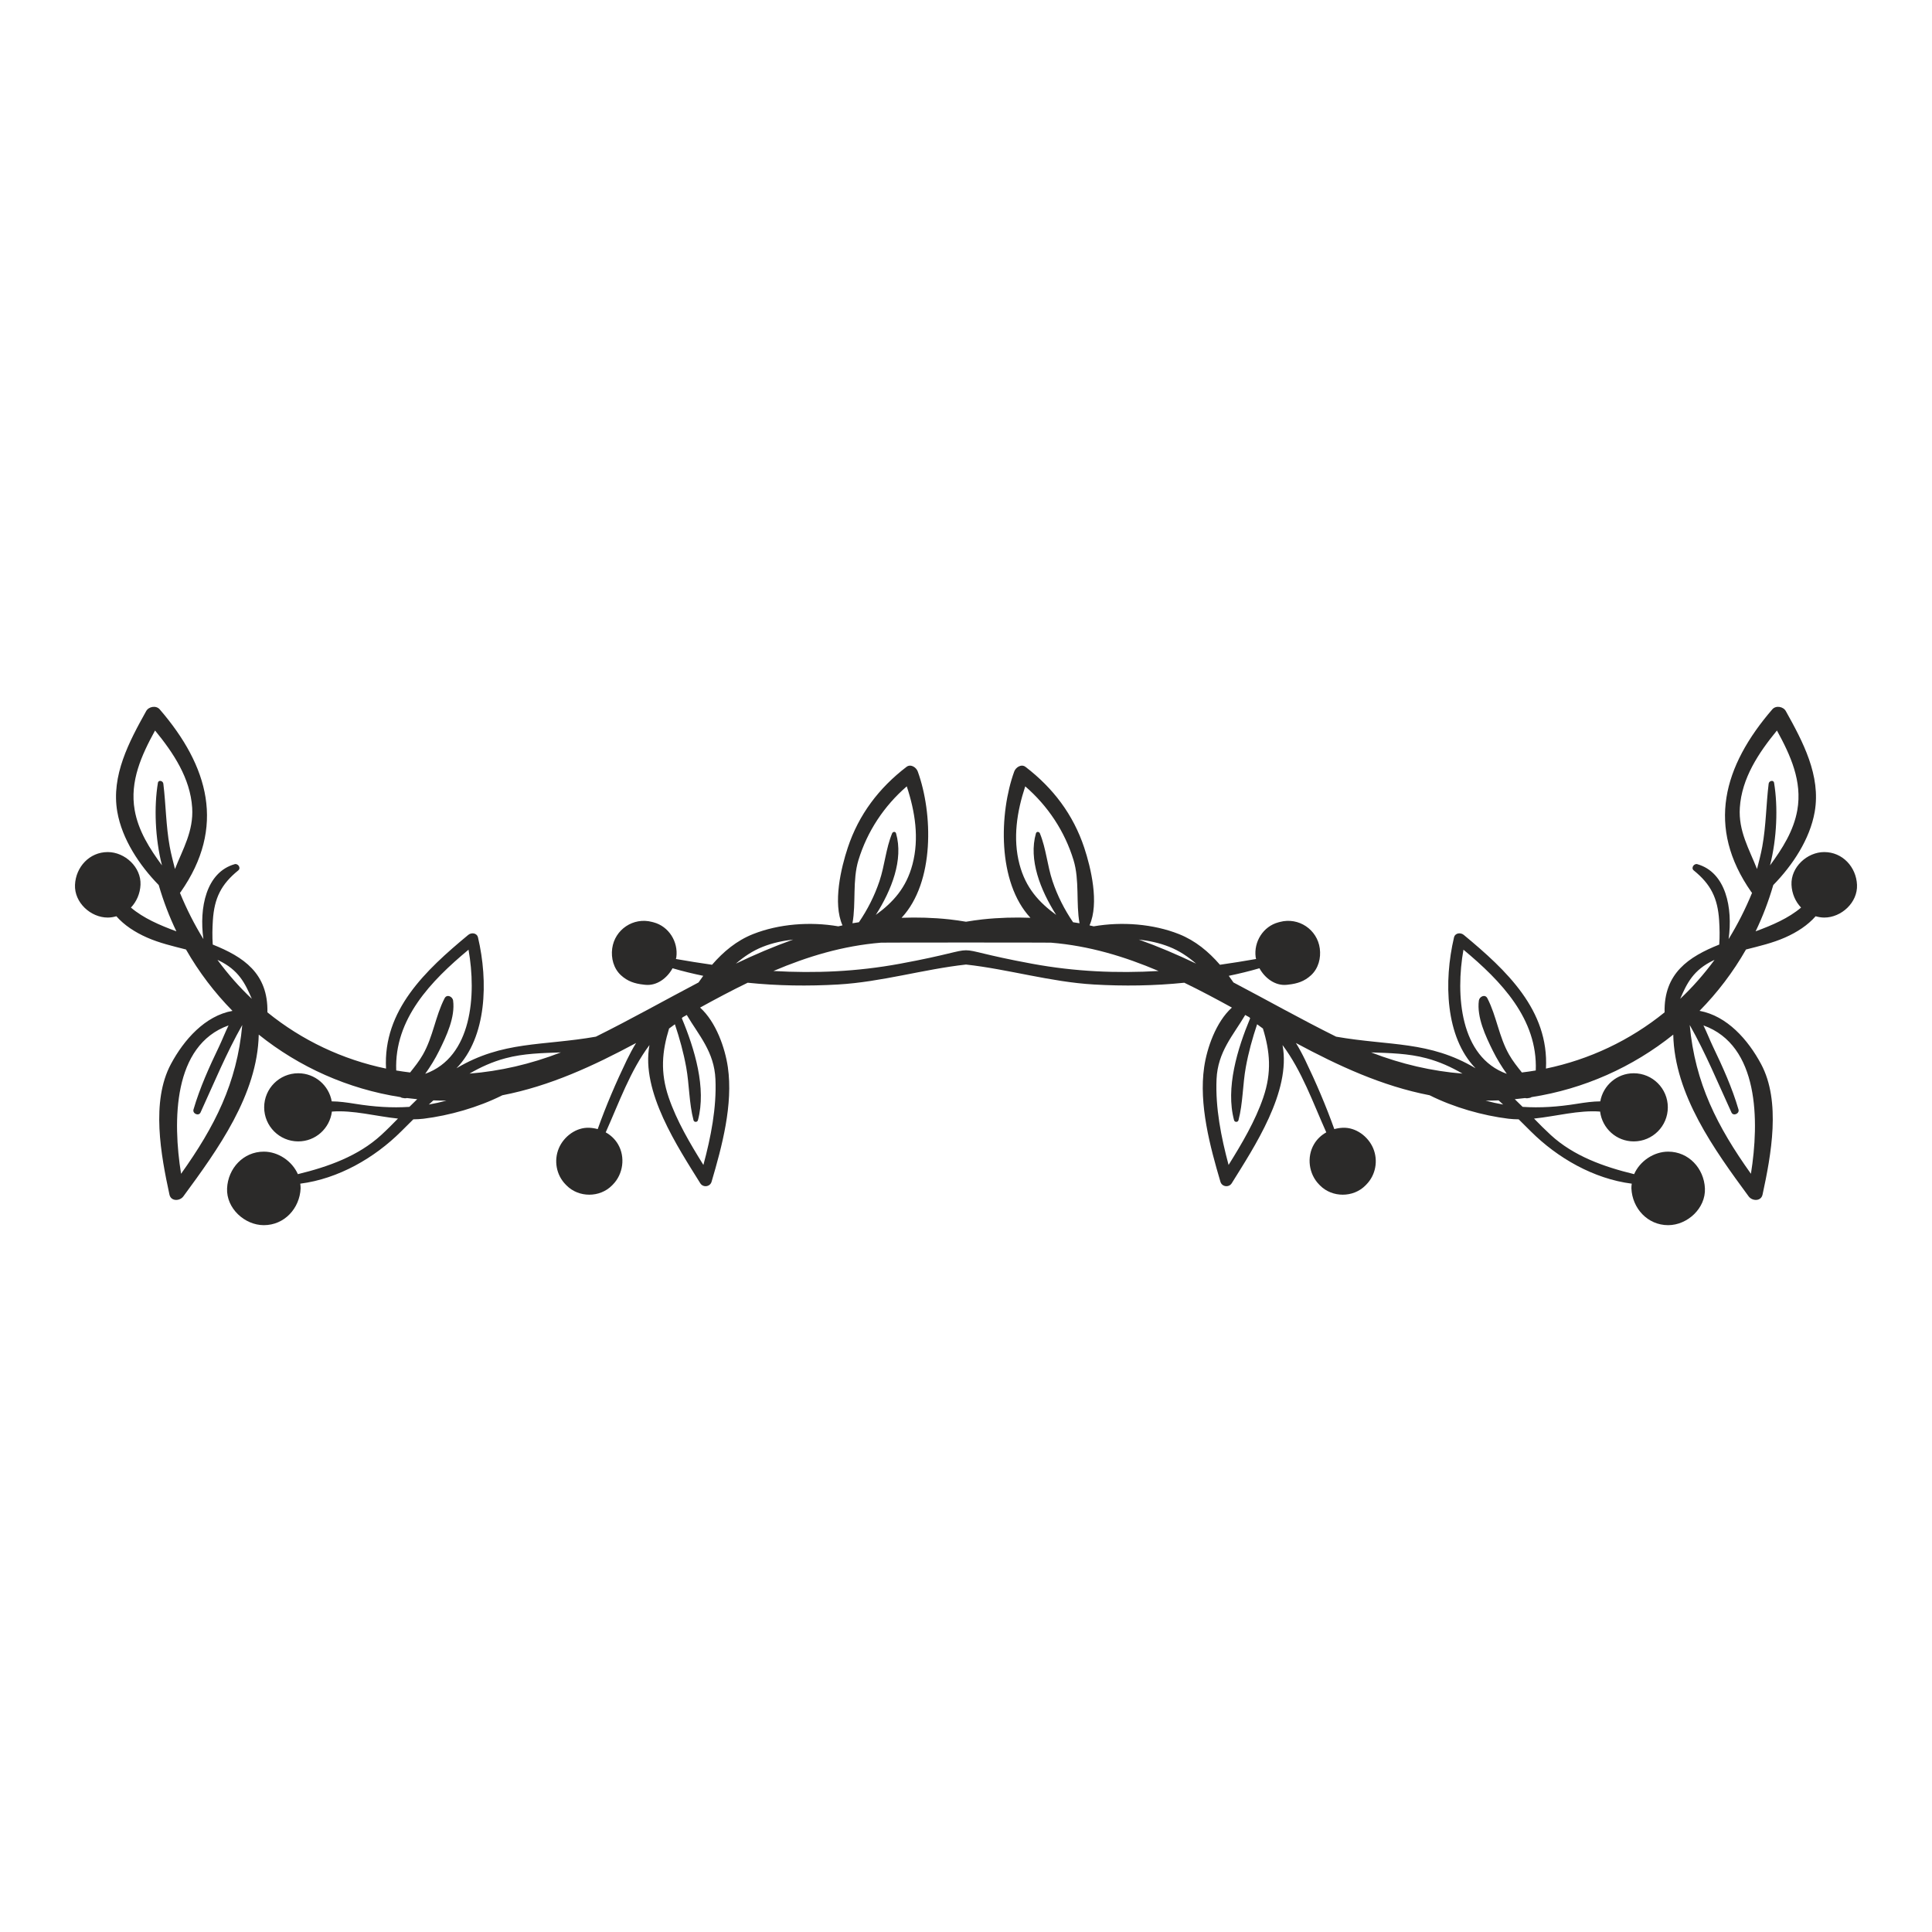 <?xml version="1.0" encoding="UTF-8"?>
<!DOCTYPE svg PUBLIC "-//W3C//DTD SVG 1.1//EN" "http://www.w3.org/Graphics/SVG/1.1/DTD/svg11.dtd">
<!-- Creator: CorelDRAW 2021 (64-Bit) -->
<svg xmlns="http://www.w3.org/2000/svg" xml:space="preserve" width="22in" height="22in" version="1.1" style="shape-rendering:geometricPrecision; text-rendering:geometricPrecision; image-rendering:optimizeQuality; fill-rule:evenodd; clip-rule:evenodd"
viewBox="0 0 22000 22000"
 xmlns:xlink="http://www.w3.org/1999/xlink"
 xmlns:xodm="http://www.corel.com/coreldraw/odm/2003">
 <defs>
  <style type="text/css">
   <![CDATA[
    .fil0 {fill:none}
    .fil1 {fill:#2B2A29}
   ]]>
  </style>
 </defs>
 <g id="Layer_x0020_1">
  <rect class="fil0" width="22000" height="22000"/>
  <path class="fil1" d="M19811.68 9197.53c21.73,-335.96 213.44,-624.13 422.51,-879.12 154.33,280.99 289.83,577.25 232.26,906.06 -41.6,237.01 -170.58,438.8 -311.17,630.01 79.2,-308.95 91.61,-667.3 46.57,-939.7 -6.23,-38.2 -57.8,-23.52 -61.77,8.26 -29.45,239.17 -29.25,478.07 -72.63,716.28 -15.55,86.39 -38.26,171.26 -60,256.19 -88.87,-226.08 -213.06,-432.29 -195.78,-697.98zm-679.15 2176.33c77.02,-178 149.17,-328 379.11,-438.12 3.91,-1.79 7.94,-3.19 11.8,-4.97 -119.11,161.72 -249.67,310.16 -390.9,443.09zm664.02 1260.31c-71.73,-246.93 -180.77,-487.11 -291.88,-718.67 -33.8,-70.41 -67.09,-157 -107.34,-239 634.26,226.5 637.27,1086.69 540.72,1689.53 -381.95,-536.22 -636.49,-1030.62 -696.86,-1694.16 181.56,320.51 321.61,661.22 475.32,996.09 20.91,45.43 93.55,13.14 80.03,-33.79zm-2466.53 -421.67c-51.62,-64.8 -103.61,-129.42 -145.43,-202.79 -116.94,-204.78 -142.33,-438.58 -247.59,-642.25 -26.23,-50.99 -90.82,-19.42 -96.89,26.37 -24.89,189.86 76.03,403.61 158.88,571 45.61,92.09 99.3,179.49 159,263.02 -533.99,-191.89 -584.65,-897.11 -493.31,-1413.6 427.25,355.46 846.39,789 823.33,1375.41 -52.34,8.93 -105.15,16.33 -158,22.84zm-413.42 320.48c49.58,0.13 98.85,-0.85 148.17,-2.82 17.5,15.55 34.66,31.44 51.86,47.32 -65.94,-11.35 -132.73,-26.15 -200.03,-44.5zm-1303.43 -549.09c211.06,7.73 422.63,10.93 630.71,66.76 150.12,40.13 284.11,101.52 409.68,174.67 -344.74,-27.52 -694.67,-107.04 -1040.39,-241.43zm-1227.57 512.25c-91.26,268 -243.43,525.32 -395.5,769.27 -84.89,-316.55 -151.03,-650.63 -137.14,-975.45 13.6,-314.72 190.35,-500.91 326.48,-732.28 15.72,8.59 31.12,17.32 46.66,25.93 3.26,3.75 6.41,7.37 9.81,11.04 -145.46,348.61 -282.01,795.83 -183.24,1161.69 6.5,24.55 43.47,24.92 50.07,0 51.57,-196.22 47.23,-403.83 83.42,-603.65 30.15,-167.05 75.03,-328.9 128.76,-489.09 21.35,16.43 43.47,32.52 66.08,48.33 80.56,262.11 102.07,498.15 4.58,784.21zm-1418.14 -1797.3c116.49,13.59 232,37.3 346.52,82.42 116.9,46.12 215.83,113.75 306.28,191.67 -214.46,-102.63 -431.17,-195.07 -652.81,-274.08zm-1217.41 274.94c-1103.52,-203.59 -396.35,-203.8 -1500,0.02 -493.83,91.23 -969.05,110.44 -1442.93,83.07 386.87,-164.76 790.17,-287.09 1226.88,-322.71 24.17,-1.99 1907.8,-1.97 1931.94,0 436.87,35.61 840.2,158.01 1227,322.71 -473.83,27.33 -949.3,8.19 -1442.9,-83.09zm-3370.29 -0.85c90.53,-77.92 189.35,-145.53 306.09,-191.67 114.56,-45.13 230.28,-68.83 346.68,-82.41 -221.64,78.97 -438.48,171.46 -652.77,274.07zm1395.57 -1178.61c100.16,-328.34 292.31,-616.95 550.18,-840.04 94.62,286.39 143.43,591.92 65,888.94 -70.96,268.65 -222.13,432.38 -417.41,574.93 179.63,-283.24 316.45,-629.23 230.37,-928.57 -6.81,-23.96 -36.53,-20.17 -44.79,0 -71.77,174.76 -83.74,364.23 -143.99,543.94 -56.48,168.25 -135.4,323.4 -233.91,468.16 -24.47,4.05 -49.31,7.07 -73.47,11.57 41.52,-227.19 -1.78,-490.2 68.01,-718.94zm1834.13 48.91c-78.43,-297.04 -29.46,-602.53 65.09,-888.94 257.92,223.07 449.84,511.7 550.01,840.06 69.87,228.71 26.7,491.75 68.18,718.93 -24.19,-4.53 -49.2,-7.51 -73.47,-11.57 -98.47,-144.78 -177.55,-299.9 -234.03,-468.16 -60.21,-179.76 -72.14,-369.17 -143.87,-543.94 -8.23,-20.19 -38.06,-23.93 -44.93,0 -85.99,299.33 50.77,645.34 230.39,928.57 -195.22,-142.55 -346.44,-306.27 -417.38,-574.93zm-3462.55 2446.73c14.04,324.82 -51.99,658.93 -137.19,975.46 -151.89,-243.95 -304.06,-501.25 -395.41,-769.24 -97.38,-286.11 -75.8,-522.09 4.63,-784.24 22.56,-15.83 44.7,-31.9 66.22,-48.33 53.52,160.18 98.41,322.05 128.72,489.09 36.21,199.8 31.9,407.46 83.42,603.65 6.41,24.92 43.38,24.62 50.09,0 98.57,-365.89 -37.84,-813.04 -183.37,-1161.69 3.44,-3.68 6.5,-7.3 9.93,-11.04 15.45,-8.61 31,-17.32 46.46,-25.93 136.27,231.35 312.87,417.62 326.5,732.27zm-2800.48 -64.68c125.45,-73.12 259.58,-134.46 409.52,-174.62 208.28,-55.83 419.72,-59.02 630.88,-66.74 -345.74,134.37 -695.52,213.93 -1040.4,241.37zm-504.48 2.57c59.75,-83.55 113.43,-170.91 159,-263.01 83.01,-167.42 183.81,-381.1 158.76,-571 -6.02,-45.8 -70.5,-77.35 -96.85,-26.37 -105.15,203.67 -130.53,437.48 -247.5,642.25 -41.74,73.35 -93.8,138.05 -145.31,202.79 -53.04,-6.52 -105.71,-13.89 -158.1,-22.84 -22.93,-586.42 396.07,-1019.92 823.3,-1375.41 91.39,516.49 40.59,1221.72 -493.31,1413.59zm41.32 349.62c17.43,-15.9 34.59,-31.76 52.03,-47.31 49.12,1.96 98.65,2.98 148.2,2.89 -67.39,18.26 -134.08,33.09 -200.23,44.42zm-2406.71 -1646.71c3.85,1.75 7.91,3.23 11.8,4.98 229.87,110.09 302.18,260.15 379.21,438.13 -141.33,-132.94 -271.88,-281.35 -391.01,-443.12zm-414.63 2435.26c-96.45,-602.86 -93.47,-1462.99 540.6,-1689.52 -40.24,81.97 -73.38,168.61 -107.15,239 -111.09,231.55 -220.08,471.76 -291.92,718.72 -13.55,46.86 59.13,79.21 80.09,33.74 153.53,-334.87 293.7,-675.58 475.19,-996.09 -60.32,663.51 -314.87,1157.95 -696.82,1694.15zm-69.51 -3470.51c-21.52,-84.96 -44.26,-169.8 -59.94,-256.19 -43.2,-238.21 -43.15,-477.09 -72.61,-716.28 -3.84,-31.81 -55.49,-46.45 -61.77,-8.26 -45.12,272.38 -32.56,630.76 46.44,939.7 -140.33,-191.24 -269.32,-393 -310.92,-630.01 -57.65,-328.82 78.01,-625.04 232.04,-906.06 209.33,254.98 400.83,543.16 422.7,879.13 17.22,265.66 -106.81,471.91 -195.94,697.96zm18780.66 -192.87c-195.03,0 -381.98,171.48 -372.95,372.83 4.44,99.74 44.58,191.54 109,259.19 -141.89,120.46 -326.15,200.12 -517.67,270.63 80.85,-167.5 147.96,-343.78 201.12,-527.06 220.48,-225.63 417.28,-522.08 471.79,-833.91 71.85,-412.44 -134.72,-799.14 -328.93,-1147.02 -29.04,-52.16 -112.74,-67.61 -153.91,-19.85 -557.21,645.66 -756.11,1341.43 -238.53,2080.65 2.48,3.42 5.41,5.41 8.15,8.3 -76.82,187.61 -166.6,363.41 -267.22,527.15 49.34,-354.27 -30.11,-759.97 -356.04,-852.98 -38.22,-10.93 -75.16,43.26 -41.16,70.84 193.89,157.06 273.2,314.66 289.4,570.3 5.66,88.92 7.72,182.06 1.21,274.2 -347.56,138.76 -632.07,326.23 -622.37,771.74 -395.39,320.51 -856.53,537.57 -1350.92,640.41 35.43,-664.55 -449.06,-1118.88 -935.95,-1522.27 -36.27,-30.02 -98.87,-23.28 -111.22,29.33 -117.36,498.93 -100.65,1133.02 245.28,1489.4 -527.05,-313.92 -977.56,-252.89 -1587.6,-359.8 -403.48,-200.61 -787.23,-416.96 -1169.11,-617.44 -17.5,-25.37 -34.96,-50.63 -53.29,-75.34 117.57,-24.54 234.25,-52.42 349.32,-86.28 62.05,112.96 180.52,203.13 312.7,188.34 5.86,-0.67 11.69,-1.32 17.54,-1.98 101.2,-11.25 181.72,-37.31 256.96,-106.49 84.58,-77.57 114.75,-195.62 99.99,-305.28 -28.87,-215.49 -240.53,-358.48 -453.58,-302.09 -5.73,1.39 -11.39,2.98 -17.23,4.51 -174.53,46.23 -282.88,222.55 -259.37,397.31 0.91,6.7 3.41,13.46 4.74,20.21 -138.02,24.14 -275.08,46.44 -411.52,65.65 -128.72,-148.76 -279.28,-274.63 -466.62,-349 -292.83,-116.09 -648.65,-144.21 -971.03,-88.48 -15.86,-3.76 -31.69,-7.6 -47.57,-11.04 112.65,-252.58 15.57,-656.25 -60.12,-884.41 -125.09,-377.25 -354.85,-679.89 -668.5,-920.19 -48.51,-37.18 -111.55,5.52 -128.67,52.3 -171.52,473.09 -194.62,1259.56 184.37,1666.02 -176.04,-6.52 -357.26,-2.09 -545.6,18.1 -63.71,6.72 -125.98,16.67 -187.98,26.72 -62.07,-10.08 -124.24,-19.99 -187.92,-26.72 -188.35,-20.22 -369.61,-24.61 -545.7,-18.1 379.02,-406.46 356.05,-1192.91 184.25,-1666.02 -16.82,-46.81 -79.88,-89.47 -128.54,-52.3 -313.75,240.3 -543.39,542.95 -668.5,920.19 -75.65,228.15 -172.79,631.86 -60.01,884.41 -16,3.4 -31.77,7.3 -47.67,11.04 -322.34,-55.72 -678.23,-27.58 -971.15,88.48 -187.2,74.34 -337.63,200.26 -466.48,349 -136.45,-19.23 -273.63,-41.5 -411.55,-65.65 1.32,-6.76 3.75,-13.48 4.75,-20.21 23.48,-174.78 -84.75,-351.06 -259.4,-397.31 -5.73,-1.53 -11.6,-3.07 -17.32,-4.51 -212.76,-56.39 -424.57,86.61 -453.58,302.09 -14.65,109.63 15.57,227.72 99.95,305.28 75.53,69.16 155.81,95.24 256.98,106.49 5.99,0.65 11.79,1.32 17.77,1.98 132.26,14.78 250.55,-75.38 312.57,-188.34 115.11,33.86 231.81,61.79 349.41,86.28 -18.37,24.71 -35.96,49.99 -53.51,75.34 -381.7,200.48 -765.38,416.84 -1168.95,617.44 -610,106.89 -1060.54,45.89 -1587.61,359.8 345.96,-356.39 362.67,-990.46 245.3,-1489.4 -12.33,-52.63 -74.81,-59.35 -111.12,-29.33 -486.84,403.35 -971.48,857.73 -936.17,1522.27 -494.27,-102.83 -955.39,-319.85 -1350.83,-640.41 9.72,-445.51 -274.59,-632.94 -622.38,-771.74 -6.49,-92.17 -4.41,-185.25 1.22,-274.2 16.24,-255.66 95.54,-413.17 289.39,-570.3 34.16,-27.6 -2.84,-81.76 -41.26,-70.84 -325.87,93.01 -405.26,498.71 -355.81,852.98 -100.7,-163.76 -190.57,-339.46 -267.22,-527.15 2.56,-2.89 5.59,-4.85 7.94,-8.3 517.69,-739.24 318.95,-1434.98 -238.31,-2080.65 -41.14,-47.76 -124.93,-32.31 -154.04,19.85 -194.06,347.86 -400.73,734.61 -328.79,1147.02 54.39,311.79 251.23,608.28 471.65,833.91 53.34,183.26 120.39,359.57 201.26,527.06 -191.61,-70.5 -375.89,-150.16 -517.8,-270.63 64.33,-67.67 104.49,-159.45 109.12,-259.19 8.96,-201.39 -177.96,-372.8 -373.01,-372.8 -209.08,-0.03 -363.9,170.8 -372.94,372.8 -8.91,201.41 177.87,372.93 372.94,372.93 34.64,-0.01 66.95,-6.07 98.17,-14.8 89.4,101.7 210.3,181.06 348.35,242.07 142.23,62.88 294.03,97.86 444.52,136.36 146.67,256.93 325.05,491.21 529.15,698.64 -312.65,56.91 -552.2,328.35 -700.95,606.05 -228.46,426.64 -113.84,1035.6 -16.66,1486.08 17.12,79.63 117.97,75.48 158.22,20.74 392.7,-533.91 843.93,-1157.61 858.63,-1842.22 461.3,369.9 1016.83,619.28 1614.17,711.74 5.41,4.08 11.78,7.28 19.07,8.51 8.54,1.3 17.11,2.65 25.61,4.09 9.39,1.53 19.08,0.75 27.91,-2 39.01,5.19 78.34,9.39 117.63,13.14 -29.5,29.12 -60.02,57.61 -89.04,87.17 -200.04,13.44 -400.96,0 -614.88,-34.3 -97.41,-15.82 -186.81,-27.93 -269.44,-28.25 -32.2,-181.74 -190.21,-319.98 -381.22,-319.98 -214.24,-0.03 -388.04,173.67 -388.04,387.93 0.03,214.36 173.78,388.04 388.04,388.04 197.85,-0.02 359.14,-148.5 383.09,-339.61 244.19,-18.67 499.69,53.63 752.45,79.67 -61.87,63.43 -124.22,126.2 -190.08,186.69 -261.59,240.16 -603.87,362.2 -949.75,446.17 -65.41,-148.76 -223.87,-256.3 -387.5,-256.3 -234.65,0 -408.46,191.74 -418.59,418.5 -10.12,226.14 199.7,418.71 418.59,418.71 234.83,-0.05 408.56,-191.87 418.72,-418.71 0.79,-18.35 -2.1,-35.98 -3.97,-53.87 433.08,-55.49 844.29,-291.71 1148.78,-594.92 46.25,-46.09 92.36,-92.11 138.57,-137.68 39.37,-0.46 78.58,-2.22 117.51,-7.06 291.3,-36.11 619.19,-127.77 896.45,-267.01 542.76,-104.86 1038.13,-335.09 1522.7,-595.04 -38.68,62.65 -73.37,127.88 -105.58,194.39 -122.11,253.44 -236,518.15 -331.43,786.02 -31.06,-8.6 -63.46,-13.78 -95.98,-15.22 -150.33,-6.73 -290.43,100.08 -346.56,233.04 -58.92,139.78 -29.59,305.27 78.34,414.18 3.48,3.3 6.73,6.63 10.04,10.16 138.7,139.66 377.87,139.46 516.24,0 3.31,-3.54 6.62,-6.85 10.04,-10.16 118.37,-119.38 144.43,-313.81 59.25,-459.4 -34.2,-58.41 -83.18,-103.93 -140.13,-135.61 152.23,-339.29 278.17,-700.3 498.28,-994 -100.02,529.5 324.27,1164 578.26,1573.34 32.14,51.77 111.53,42.16 128.85,-16.76 118.89,-402.84 246.82,-880.57 185.37,-1305.22 -31.4,-216.51 -133.81,-514.04 -316.1,-678.12 179.09,-98.57 359.13,-194.41 542.16,-283.02 342.74,35.4 689.15,39.86 1030.53,19.99 491.59,-28.59 972.48,-173.79 1455.29,-227.18 482.83,53.37 963.75,198.59 1455.2,227.18 341.64,19.81 688,15.45 1030.6,-19.99 182.92,88.61 363.12,184.5 542.06,283.02 -182.11,164.01 -284.54,461.63 -315.87,678.12 -61.65,424.64 66.31,902.39 185.24,1305.22 17.37,58.92 96.89,68.52 128.85,16.76 254.03,-409.36 678.47,-1043.84 578.37,-1573.34 220.03,293.7 346.01,654.72 498.16,994 -56.91,31.65 -105.93,77.24 -140.02,135.61 -85.39,145.58 -59.14,340.02 59.26,459.4 3.32,3.3 6.73,6.63 10.04,10.16 138.42,139.45 377.43,139.69 516.14,0 3.35,-3.54 6.59,-6.85 9.91,-10.16 108.05,-108.91 137.36,-274.39 78.47,-414.18 -56.13,-132.98 -196.07,-239.77 -346.46,-233.04 -32.63,1.44 -64.87,6.64 -95.99,15.22 -95.65,-267.88 -209.3,-532.56 -331.55,-786.02 -32.07,-66.53 -66.97,-131.73 -105.46,-194.39 484.47,259.94 979.86,490.2 1522.45,595.04 277.33,139.22 605.41,230.91 896.59,267.01 39.1,4.84 78.22,6.63 117.63,7.06 46.24,45.56 92.23,91.59 138.58,137.68 304.44,303.19 715.71,539.44 1148.78,594.92 -2.08,17.83 -4.84,35.53 -3.97,53.87 10.05,226.81 183.93,418.71 418.59,418.71 218.92,-0.05 428.66,-192.54 418.62,-418.71 -10.16,-226.77 -183.94,-418.5 -418.62,-418.5 -163.66,0 -322.04,107.59 -387.47,256.3 -346.01,-83.99 -688.17,-205.98 -949.78,-446.17 -65.7,-60.52 -128.29,-123.26 -189.96,-186.69 252.81,-26.06 508.19,-98.33 752.23,-79.67 24.07,191.08 185.46,339.61 383.2,339.61 214.36,-0.02 387.93,-173.67 387.93,-388.04 0.04,-214.28 -173.67,-387.93 -387.93,-387.93 -191.06,-0.03 -348.87,138.26 -381.19,319.98 -82.5,0.3 -172.01,12.44 -269.43,28.25 -213.93,34.29 -414.76,47.74 -614.92,34.3 -29.05,-29.59 -59.35,-58.05 -89.13,-87.17 39.56,-3.77 78.65,-7.94 117.72,-13.14 8.86,2.74 18.54,3.54 27.9,2 8.55,-1.45 17,-2.74 25.62,-4.09 7.44,-1.24 13.56,-4.42 19.07,-8.51 597.36,-92.48 1152.78,-341.81 1614.19,-711.74 14.8,684.6 465.93,1308.32 858.6,1842.22 40.33,54.69 140.99,58.92 158.31,-20.74 97.26,-450.5 211.73,-1059.42 -16.77,-1486.08 -148.55,-277.71 -388.16,-549.14 -700.82,-606.05 204.03,-207.46 382.41,-441.64 529.02,-698.64 150.58,-38.5 302.31,-73.47 444.67,-136.36 138.04,-61.03 258.95,-140.33 348.08,-242.07 31.39,8.7 63.68,14.8 98.33,14.8 195.12,-0.01 381.97,-171.45 372.94,-372.93 -9.01,-202.04 -163.86,-372.8 -372.91,-372.83z"/>
 </g>
</svg>
